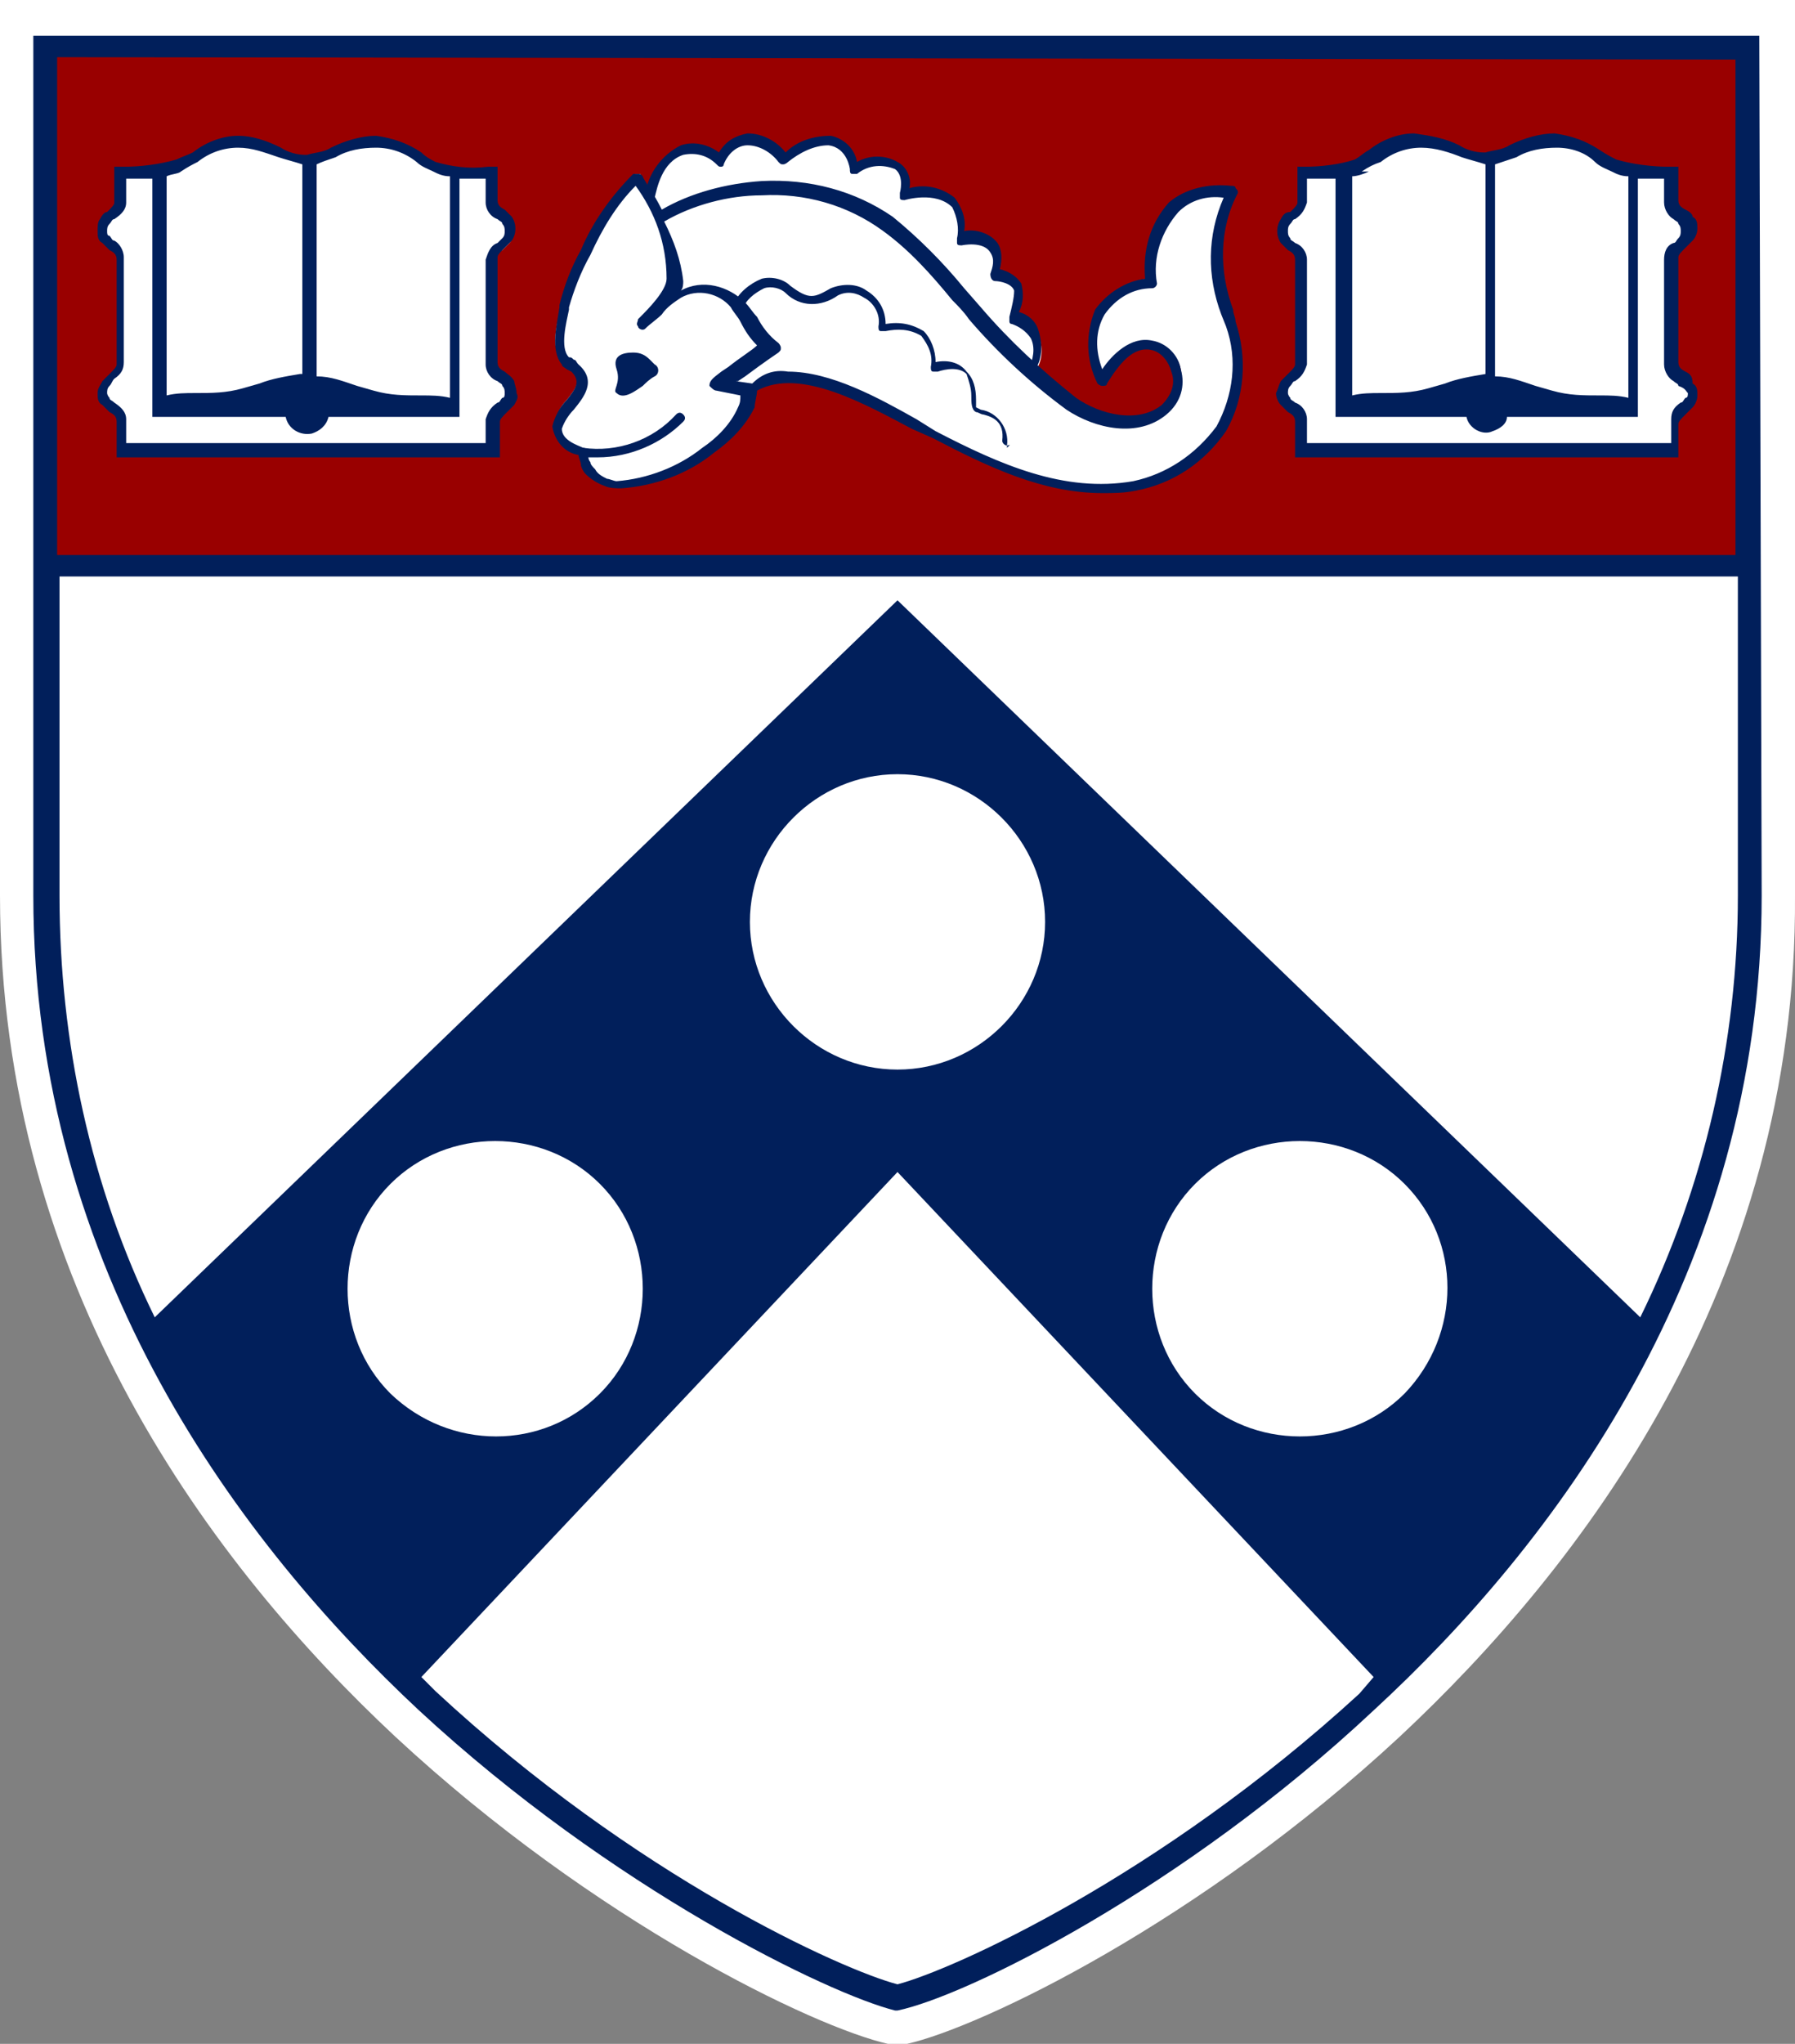 <?xml version="1.0" encoding="utf-8"?>
<!-- Generator: Adobe Illustrator 25.4.1, SVG Export Plug-In . SVG Version: 6.00 Build 0)  -->
<svg version="1.1" id="Layer_1" xmlns="http://www.w3.org/2000/svg" xmlns:xlink="http://www.w3.org/1999/xlink" x="0px" y="0px"
	 viewBox="0 0 75.4 85.8" style="enable-background:new 0 0 75.4 85.8;" xml:space="preserve">
<rect x="0" y="0" width="75.4" height="85.8" fill="#808080" stroke="none"/>
<style type="text/css">
	.st0{fill:#FFFFFF;}
	.st1{fill:#990000;}
	.st2{fill:#011F5B;}
</style>
<g id="Shield">
	<g id="Shield-2">
		<path class="st0" d="M75.4,0H0v37.6c0,16.4,9,28.2,16.6,35.3c8.4,7.8,17.6,12.2,20.7,12.9l0.4,0.1l0.4-0.1
			c3.1-0.7,12.3-5.1,20.7-12.9c7.6-7.1,16.7-18.9,16.6-35.3C75.4,37.6,75.4,0,75.4,0z"/>
		<path class="st1" d="M70.7,15.7L70.7,15.7c0.1,0.1,0.2,0.2,0.3,0.3c0.2,0.3,0.2,0.6,0,0.9c-0.1,0.1-0.2,0.2-0.3,0.3
			c-0.2,0.1-0.3,0.3-0.3,0.5V19H54.6v-1.3c0-0.2-0.2-0.4-0.3-0.5C54.2,17.1,54,17,54,16.9c-0.2-0.3-0.1-0.6,0-0.9
			c0.1-0.1,0.2-0.2,0.3-0.3c0.2-0.1,0.3-0.3,0.3-0.5v-4.3c0-0.2-0.2-0.3-0.3-0.5c-0.1-0.1-0.2-0.2-0.3-0.3c-0.1-0.1-0.1-0.3-0.1-0.4
			c0-0.2,0-0.3,0.1-0.4c0.1-0.1,0.2-0.2,0.3-0.2c0.2-0.1,0.3-0.3,0.3-0.5V7.1h0.2c0.8,0.1,1.6,0,2.3-0.3c0.2-0.1,0.5-0.2,0.7-0.4
			c0.5-0.4,1.2-0.6,1.8-0.6c0.6,0,1.2,0.2,1.8,0.5c0.3,0.2,0.7,0.3,1,0.3h0.1c0.3,0,0.7-0.1,1-0.3c0.6-0.3,1.2-0.4,1.8-0.5
			c0.7,0,1.3,0.2,1.9,0.7c0.2,0.1,0.4,0.3,0.7,0.4c0.7,0.2,1.5,0.3,2.3,0.3h0.2v1.4c0,0.2,0.2,0.4,0.3,0.5C70.8,9,70.9,9.1,71,9.2
			c0.1,0.1,0.1,0.3,0.1,0.4c0,0.2,0,0.3-0.1,0.4c-0.1,0.1-0.2,0.2-0.3,0.3c-0.2,0.1-0.3,0.3-0.3,0.5v4.4
			C70.4,15.5,70.6,15.6,70.7,15.7L70.7,15.7z M51.4,18c-0.9,1.2-2.2,2.1-3.7,2.5c-0.5,0.1-0.9,0.1-1.4,0.1l0,0c-2.5,0-4.7-1.1-7-2.3
			l-0.9-0.5c-1.5-0.8-3.5-1.9-5.3-1.9c-0.5,0-1,0.1-1.4,0.3h-0.1v0.1c0,0.2,0,0.4-0.1,0.6c-0.4,0.7-0.9,1.4-1.6,1.9
			c-1.1,0.9-2.5,1.5-3.9,1.5c-0.2,0-0.4,0-0.6-0.1c-0.3-0.1-0.5-0.3-0.7-0.5c-0.1-0.1-0.2-0.2-0.2-0.4c0-0.1-0.1-0.2-0.1-0.4v-0.1
			h-0.1c-0.5-0.1-1-0.5-1-1c0.1-0.4,0.2-0.7,0.5-1c0.4-0.5,0.7-0.9,0.2-1.4l-0.2-0.1c-0.1-0.1-0.2-0.1-0.2-0.2
			c-0.5-0.5-0.2-1.6,0-2.3v-0.1c0.2-0.8,0.5-1.6,0.9-2.3c0.5-1.2,1.2-2.2,2.2-3.1h0.1c0,0,0,0,0.1,0L27,7.8L27.2,8l0.1-0.3
			c0.2-0.7,0.6-1.2,1.3-1.5c0.5-0.2,1.1,0,1.5,0.3l0.1,0.1l0.1-0.1c0.2-0.4,0.6-0.7,1.1-0.7c0.5,0,1.1,0.3,1.4,0.7l0.1,0.1L33,6.5
			c0.5-0.5,1.1-0.7,1.8-0.7c0.5,0.1,0.9,0.5,1.1,1V7L36,6.9c0.5-0.3,1.1-0.3,1.6,0c0.3,0.2,0.5,0.6,0.4,1v0.2h0.2
			c0.6-0.2,1.3,0,1.8,0.4c0.3,0.3,0.5,0.8,0.4,1.3v0.2h0.2c0.5-0.1,0.9,0.1,1.2,0.4c0.2,0.3,0.2,0.7,0.1,1v0.1H42
			c0.3,0,0.6,0.2,0.8,0.5c0.1,0.4,0.1,0.8-0.1,1.1v0.1l0.1,0.1c0.3,0.1,0.6,0.4,0.8,0.7c0.2,0.5,0.2,1,0,1.4v0.1l0.1,0.1
			c0.5,0.5,1.1,0.9,1.6,1.3c1,0.8,2.7,1.2,3.8,0.2c0.4-0.4,0.6-1,0.5-1.6c-0.1-0.5-0.5-0.9-1-1c-0.8-0.2-1.5,0.6-2.1,1.4
			c0,0-0.1,0-0.1,0c0,0-0.1,0-0.1-0.1c-0.5-0.9-0.6-2-0.1-2.9c0.5-0.7,1.2-1.1,2-1.2h0.1v-0.1c-0.1-1.1,0.3-2.2,1-3.1
			C50,8,50.9,7.8,51.7,8c0,0,0,0,0.1,0c0,0,0,0.1,0,0.1c-0.8,1.6-0.9,3.4-0.2,5c0,0.2,0.1,0.3,0.1,0.5l0,0
			C52.3,15,52.1,16.6,51.4,18z M21.1,15.7L21.1,15.7c0.1,0.1,0.2,0.2,0.3,0.3c0.2,0.3,0.2,0.6,0,0.9c-0.1,0.1-0.2,0.2-0.3,0.3
			c-0.2,0.1-0.3,0.3-0.3,0.5V19H5v-1.3c0-0.2-0.2-0.4-0.3-0.5c-0.1-0.1-0.2-0.2-0.3-0.3c-0.2-0.3-0.2-0.6,0-0.9
			c0.1-0.1,0.2-0.2,0.3-0.3C4.8,15.6,5,15.5,5,15.3v-4.4c0-0.2-0.2-0.3-0.3-0.5c-0.1-0.1-0.2-0.2-0.3-0.3C4.3,10,4.2,9.8,4.2,9.7
			c0-0.2,0-0.3,0.1-0.4C4.4,9.1,4.5,9.1,4.6,9C4.8,8.9,5,8.7,5,8.5V7.1h0.2c0.8,0.1,1.5,0,2.3-0.3c0.2-0.1,0.5-0.2,0.7-0.4
			C8.7,6.1,9.3,5.8,10,5.8c0.6,0,1.2,0.2,1.8,0.5c0.3,0.2,0.7,0.3,1,0.3h0.1c0.3,0,0.7-0.1,1-0.3c0.6-0.3,1.2-0.4,1.8-0.5
			c0.7,0,1.3,0.2,1.9,0.7c0.2,0.1,0.4,0.3,0.7,0.4c0.7,0.2,1.5,0.3,2.3,0.3h0.2v1.4c0,0.2,0.2,0.4,0.3,0.5c0.1,0.1,0.2,0.2,0.3,0.3
			c0.1,0.1,0.1,0.3,0.1,0.4c0,0.2,0,0.3-0.1,0.4c-0.1,0.1-0.2,0.2-0.3,0.3c-0.2,0.1-0.3,0.3-0.3,0.5v4.4
			C20.8,15.5,20.9,15.6,21.1,15.7L21.1,15.7z M1.9,2c0,0,0.1,21.8,0,21.7h71.6V2H1.9z"/>
		<path class="st2" d="M26.6,14.8c0.3,0,0.5,0.1,0.7,0.3c0.1,0.1,0.1,0.1,0.2,0.2c0.2,0.1,0.2,0.4,0,0.5c0,0,0,0,0,0
			c-0.2,0.1-0.4,0.3-0.5,0.4c-0.3,0.2-0.8,0.6-1.1,0.3c-0.2-0.1,0.2-0.4,0-1S26.2,14.8,26.6,14.8L26.6,14.8z"/>
		<path class="st2" d="M26.7,7.8c-0.8,0.8-1.4,1.8-1.9,2.9c-0.4,0.7-0.7,1.5-0.9,2.2v0.1c-0.1,0.5-0.4,1.6,0,2
			C24,15,24,15,24.1,15.1c0.1,0,0.1,0.1,0.2,0.2c0.8,0.7,0.2,1.4-0.2,1.9c-0.2,0.2-0.4,0.5-0.5,0.8c0,0.5,0.7,0.7,0.9,0.8
			c0.1,0,0.2,0.1,0.2,0.2c0,0.1,0,0.3,0.1,0.4c0,0.1,0.1,0.2,0.2,0.3c0.1,0.2,0.3,0.3,0.5,0.4c0.1,0,0.3,0.1,0.4,0.1
			c1.3-0.1,2.6-0.6,3.6-1.4c0.6-0.4,1.2-1,1.5-1.7c0.1-0.2,0.1-0.3,0.1-0.5l-1-0.2l0,0c-0.1,0-0.2-0.1-0.3-0.2
			c0-0.2,0.1-0.3,0.5-0.6l0.3-0.2c0.5-0.4,1-0.7,1.2-0.9c-0.3-0.3-0.5-0.6-0.7-1c-0.1-0.2-0.3-0.4-0.4-0.6c-0.5-0.6-1.4-0.8-2.1-0.4
			c-0.3,0.2-0.6,0.4-0.8,0.7c-0.2,0.2-0.5,0.4-0.7,0.6c-0.1,0.1-0.3,0-0.3-0.1c-0.1-0.1,0-0.2,0-0.3l0.1-0.1
			c0.3-0.3,1.1-1.1,1.1-1.6C28,10.2,27.5,8.9,26.7,7.8L26.7,7.8z M33.1,15.6c1.8,0,3.8,1.1,5.4,2l0.8,0.5c2.7,1.4,5.4,2.6,8.3,2.1
			c1.4-0.3,2.6-1.1,3.5-2.3c0.7-1.3,0.9-2.8,0.4-4.2l-0.2-0.5c-0.6-1.6-0.6-3.3,0.1-4.9c-0.7-0.1-1.4,0.1-1.9,0.6
			c-0.7,0.8-1.1,1.9-0.9,3c0,0.1-0.1,0.2-0.2,0.2c-0.8,0-1.5,0.4-2,1.1c-0.4,0.7-0.4,1.5-0.1,2.3c0.4-0.6,1.2-1.4,2.1-1.2
			c0.6,0.1,1.1,0.6,1.2,1.2c0.2,0.7,0,1.4-0.6,1.9c-1.2,1-3,0.6-4.2-0.2c-1.5-1.1-2.9-2.4-4.1-3.8c-0.2-0.3-0.5-0.6-0.7-0.8
			c-0.9-1.1-1.8-2.1-2.9-2.9c-1.5-1.1-3.3-1.6-5.1-1.5c-1.4,0-2.9,0.4-4.1,1.1c0.4,0.8,0.7,1.6,0.8,2.5c0,0.1,0,0.3-0.1,0.4
			c0.9-0.5,2-0.2,2.7,0.5c0.2,0.2,0.3,0.4,0.5,0.6c0.2,0.4,0.5,0.8,0.9,1.1c0,0,0.1,0.1,0.1,0.2c0,0.1,0,0.1-0.1,0.2
			c0,0-0.6,0.4-1.4,1l-0.3,0.2h-0.1l0.7,0.1C32,15.7,32.5,15.5,33.1,15.6L33.1,15.6z M46.3,20.7c-2.5,0-4.8-1.1-7.1-2.3L38.3,18
			c-1.9-1-4.7-2.6-6.5-1.6c0,0.2-0.1,0.5-0.1,0.7c-0.4,0.8-1,1.4-1.7,1.9c-1.1,0.9-2.5,1.4-3.9,1.5c-0.2,0-0.5,0-0.7-0.1
			c-0.3-0.1-0.6-0.3-0.8-0.5c-0.1-0.1-0.2-0.3-0.2-0.4c0-0.1-0.1-0.3-0.1-0.4c-0.6-0.1-1-0.6-1.1-1.2c0.1-0.4,0.3-0.8,0.6-1.1
			c0.4-0.5,0.6-0.8,0.2-1.2l-0.2-0.1c-0.1-0.1-0.2-0.1-0.2-0.2c-0.5-0.6-0.2-1.7-0.1-2.4v-0.1c0.2-0.8,0.5-1.6,0.9-2.3
			c0.5-1.2,1.3-2.3,2.2-3.2c0.1,0,0.1,0,0.2,0c0.1,0,0.1,0,0.2,0.1c0,0.1,0.4,0.6,0.8,1.4C29,8.1,30.5,7.7,32,7.6
			C34,7.5,35.9,8,37.5,9.1c1.1,0.9,2.1,1.9,3,3l0.7,0.8c1.2,1.4,2.5,2.6,4,3.8c1,0.7,2.6,1.1,3.6,0.3c0.4-0.4,0.6-0.9,0.4-1.4
			c-0.1-0.4-0.4-0.8-0.8-0.9c-0.8-0.2-1.4,0.6-1.9,1.4c0,0.1-0.1,0.1-0.2,0.1c-0.1,0-0.2-0.1-0.2-0.1c-0.5-1-0.5-2.1-0.1-3.1
			c0.5-0.7,1.3-1.2,2.1-1.3c-0.1-1.2,0.2-2.3,1-3.2c0.7-0.6,1.7-0.8,2.6-0.7c0.1,0,0.2,0,0.2,0.1C52,8,52,8,52,8.1
			c-0.8,1.5-0.8,3.3-0.2,4.9c0,0.2,0.1,0.3,0.1,0.5c0.5,1.5,0.4,3.2-0.4,4.6c-0.9,1.3-2.2,2.2-3.8,2.5
			C47.2,20.7,46.8,20.7,46.3,20.7L46.3,20.7z"/>
		<path class="st2" d="M25.1,19.2c-0.2,0-0.4,0-0.6,0c-0.1,0-0.2-0.1-0.2-0.2c0,0,0,0,0,0c0-0.1,0.1-0.2,0.2-0.2
			c1.4,0.2,2.9-0.3,3.9-1.4c0.1-0.1,0.2-0.1,0.3,0c0.1,0.1,0.1,0.2,0,0.3C27.8,18.6,26.5,19.2,25.1,19.2L25.1,19.2z"/>
		<path class="st2" d="M43.4,15.8L43.4,15.8c-0.2-0.1-0.2-0.2-0.2-0.3c0.2-0.4,0.3-0.9,0.1-1.3c-0.2-0.3-0.5-0.5-0.8-0.6
			c-0.1,0-0.1-0.1-0.1-0.1c0-0.1,0-0.1,0-0.2c0.1-0.4,0.2-0.8,0.2-1.1c-0.1-0.3-0.6-0.4-0.8-0.4c-0.1,0-0.2-0.1-0.2-0.3c0,0,0,0,0,0
			c0.1-0.3,0.2-0.6,0-0.9c-0.3-0.5-1.2-0.3-1.2-0.3c-0.1,0-0.2,0-0.2-0.1c0-0.1,0-0.1,0-0.2c0.1-0.4,0-0.9-0.2-1.3
			C39.3,8,38,8.4,38,8.4c-0.1,0-0.2,0-0.2-0.1c0-0.1,0-0.1,0-0.2c0,0,0.2-0.7-0.2-1c-0.5-0.2-1.1-0.2-1.6,0.2c-0.1,0-0.1,0-0.2,0
			c-0.1,0-0.1-0.1-0.1-0.2c0,0-0.1-0.9-0.9-1c-0.6,0-1.2,0.3-1.7,0.7c0,0-0.1,0.1-0.2,0.1c-0.1,0-0.1,0-0.2-0.1
			c-0.3-0.4-0.8-0.7-1.3-0.7c-0.4,0-0.8,0.3-1,0.8c0,0.1-0.1,0.1-0.1,0.1c-0.1,0-0.1,0-0.2-0.1c-0.4-0.4-0.9-0.5-1.4-0.4
			c-0.9,0.3-1.1,1.4-1.2,1.8l0,0c0,0.1-0.1,0.2-0.2,0.1c-0.1,0-0.2-0.1-0.2-0.2c0,0,0,0,0,0l0,0c0.1-0.9,0.7-1.7,1.5-2.1
			c0.6-0.2,1.2,0,1.6,0.3c0.3-0.5,0.7-0.7,1.2-0.8c0.6,0,1.2,0.3,1.6,0.8c0.5-0.5,1.2-0.7,1.9-0.7c0.5,0.1,1,0.5,1.1,1.1
			c0.5-0.3,1.2-0.3,1.7,0c0.4,0.2,0.6,0.7,0.5,1.1c0.7-0.2,1.4,0,1.9,0.4c0.3,0.4,0.5,0.9,0.4,1.4c0.5-0.1,1.1,0.1,1.4,0.5
			c0.2,0.3,0.2,0.7,0.1,1.1c0.4,0.1,0.7,0.3,0.9,0.6c0.1,0.4,0.1,0.8-0.1,1.2c0.4,0.1,0.7,0.4,0.8,0.7c0.2,0.6,0.2,1.2-0.1,1.7
			C43.5,15.7,43.4,15.7,43.4,15.8L43.4,15.8z"/>
		<path class="st2" d="M42.3,18.7L42.3,18.7c-0.1,0-0.2-0.1-0.2-0.2c0,0,0,0,0,0c0.1-0.8-0.4-1-0.8-1.1c-0.1,0-0.2-0.1-0.3-0.1
			c-0.2-0.1-0.2-0.4-0.2-0.7c0-0.3-0.1-0.6-0.2-0.9c-0.4-0.4-1.2-0.1-1.2-0.1c-0.1,0-0.1,0-0.2,0c-0.1,0-0.1-0.1-0.1-0.2
			c0.1-0.5-0.1-0.9-0.4-1.3c-0.5-0.3-1-0.3-1.5-0.2c-0.1,0-0.1,0-0.2,0c-0.1,0-0.1-0.1-0.1-0.2c0.1-0.5-0.2-1-0.6-1.2
			c-0.3-0.2-0.7-0.3-1.1-0.1c-0.7,0.5-1.6,0.5-2.2-0.1c-0.2-0.2-0.6-0.3-0.9-0.2c-0.4,0.2-0.8,0.5-0.9,0.9c-0.1,0.1-0.2,0.2-0.3,0.1
			c-0.1-0.1-0.1-0.2-0.1-0.3c0.2-0.5,0.7-0.9,1.2-1.1c0.4-0.1,0.9,0,1.2,0.3c0.8,0.6,1,0.5,1.7,0.1c0.5-0.2,1.1-0.2,1.5,0.1
			c0.5,0.3,0.8,0.8,0.8,1.4c0.6-0.1,1.1,0,1.6,0.3c0.3,0.3,0.5,0.8,0.5,1.3c0.5-0.1,1,0,1.3,0.4c0.3,0.3,0.4,0.7,0.4,1.2
			c0,0.1,0,0.2,0,0.3l0.2,0.1c0.7,0.1,1.2,0.8,1.1,1.5c0,0,0,0,0,0.1C42.5,18.6,42.4,18.7,42.3,18.7L42.3,18.7z"/>
		<path class="st2" d="M21.2,16.5c0,0.1,0,0.2-0.1,0.2c-0.1,0.1-0.1,0.2-0.2,0.2c-0.3,0.2-0.4,0.4-0.5,0.7v1H5.3v-1
			c0-0.3-0.2-0.5-0.5-0.7c-0.1-0.1-0.2-0.1-0.2-0.2c-0.1-0.1-0.1-0.2-0.1-0.2l0,0c0-0.1,0-0.2,0.1-0.3c0.1-0.1,0.1-0.2,0.2-0.3
			c0.3-0.2,0.4-0.4,0.4-0.7v-4.4c0-0.3-0.2-0.6-0.4-0.7C4.7,10.1,4.7,10,4.6,9.9C4.5,9.9,4.5,9.8,4.5,9.7l0,0c0-0.1,0-0.2,0.1-0.3
			c0.1-0.1,0.1-0.2,0.2-0.2C5.1,9,5.3,8.8,5.3,8.5v-1l0,0c0.4,0,0.8,0,1.1,0v10H12c0.1,0.5,0.6,0.8,1.1,0.7c0.3-0.1,0.6-0.3,0.7-0.7
			h5.5v-10c0.4,0,0.7,0,1.1,0l0,0v1c0,0.3,0.2,0.6,0.5,0.7c0.1,0.1,0.2,0.1,0.2,0.2c0.1,0.1,0.1,0.2,0.1,0.3l0,0
			c0,0.1,0,0.2-0.1,0.3c-0.1,0.1-0.2,0.2-0.2,0.2c-0.3,0.1-0.4,0.4-0.5,0.7v4.4c0,0.3,0.2,0.6,0.5,0.7c0.1,0.1,0.2,0.1,0.2,0.2
			C21.2,16.3,21.2,16.4,21.2,16.5L21.2,16.5L21.2,16.5z M7.6,7.2C7.9,7,8.1,6.9,8.3,6.8C8.8,6.4,9.4,6.2,10,6.2
			c0.6,0,1.1,0.2,1.7,0.4c0.3,0.1,0.7,0.2,1,0.3v8.8h-0.1c-0.6,0.1-1.2,0.2-1.7,0.4l-0.7,0.2c-0.7,0.2-1.3,0.2-2,0.2
			c-0.4,0-0.8,0-1.2,0.1V7.4C7.2,7.3,7.5,7.3,7.6,7.2L7.6,7.2z M14.1,6.6c0.5-0.3,1.1-0.4,1.7-0.4c0.6,0,1.2,0.2,1.7,0.6
			c0.2,0.2,0.5,0.3,0.7,0.4c0.2,0.1,0.4,0.2,0.7,0.2v9.3c-0.4-0.1-0.8-0.1-1.2-0.1c-0.7,0-1.3,0-2-0.2l-0.7-0.2
			c-0.6-0.2-1.1-0.4-1.7-0.4l0,0V6.9C13.5,6.8,13.8,6.7,14.1,6.6L14.1,6.6z M21.2,15.6c-0.2-0.1-0.3-0.2-0.3-0.4v-4.4
			c0-0.1,0.1-0.2,0.3-0.4c0.1-0.1,0.2-0.2,0.3-0.3c0.2-0.3,0.2-0.7,0-1c-0.1-0.1-0.2-0.2-0.3-0.3c-0.2-0.1-0.3-0.2-0.3-0.4V7h-0.4
			c-0.8,0.1-1.5,0-2.2-0.2c-0.2-0.1-0.4-0.2-0.6-0.4c-0.6-0.4-1.2-0.6-1.9-0.7c-0.6,0-1.3,0.2-1.9,0.5c-0.3,0.2-0.7,0.2-1,0.3h-0.1
			c-0.3,0-0.7-0.1-1-0.3c-0.6-0.3-1.2-0.5-1.8-0.5c-0.7,0-1.4,0.3-1.9,0.7C7.9,6.5,7.6,6.6,7.4,6.7C6.7,6.9,5.9,7,5.2,7H4.8v1.5
			c0,0.1-0.1,0.2-0.3,0.4C4.4,8.9,4.3,9,4.2,9.2C4.1,9.3,4.1,9.5,4.1,9.7c0,0.2,0,0.4,0.2,0.5c0.1,0.1,0.2,0.2,0.3,0.3
			c0.2,0.1,0.3,0.2,0.3,0.4v4.4c0,0.1-0.1,0.2-0.3,0.4c-0.1,0.1-0.2,0.2-0.3,0.3c-0.1,0.2-0.2,0.3-0.2,0.5c0,0.2,0,0.4,0.2,0.5
			c0.1,0.1,0.2,0.2,0.3,0.3c0.2,0.1,0.3,0.2,0.3,0.4v1.5h16.1v-1.5c0-0.1,0.1-0.2,0.3-0.4c0.1-0.1,0.2-0.2,0.3-0.3
			c0.1-0.2,0.2-0.3,0.1-0.5c0-0.2-0.1-0.4-0.1-0.5C21.5,15.8,21.3,15.7,21.2,15.6L21.2,15.6z"/>
		<path class="st2" d="M70.9,16.5c0,0.1,0,0.2-0.1,0.2c-0.1,0.1-0.1,0.2-0.2,0.2c-0.3,0.2-0.4,0.4-0.4,0.7v1H54.9v-1
			c0-0.3-0.2-0.6-0.5-0.7c-0.1-0.1-0.2-0.1-0.2-0.2c-0.1-0.1-0.1-0.2-0.1-0.2l0,0c0-0.1,0-0.2,0.1-0.3c0.1-0.1,0.1-0.2,0.2-0.2
			c0.3-0.2,0.4-0.4,0.5-0.7v-4.4c0-0.3-0.2-0.6-0.5-0.7c-0.1-0.1-0.2-0.1-0.2-0.2c-0.1-0.1-0.1-0.2-0.1-0.3l0,0c0-0.1,0-0.2,0.1-0.3
			c0.1-0.1,0.1-0.2,0.2-0.2c0.3-0.2,0.4-0.4,0.5-0.7v-1l0,0c0.4,0,0.8,0,1.2,0v10h5.5c0.1,0.5,0.7,0.8,1.1,0.6
			c0.3-0.1,0.6-0.3,0.6-0.6h5.5v-10c0.4,0,0.8,0,1.1,0l0,0v1c0,0.3,0.2,0.6,0.4,0.7c0.1,0.1,0.2,0.1,0.2,0.2
			c0.1,0.1,0.1,0.2,0.1,0.3l0,0c0,0.1,0,0.2-0.1,0.3c-0.1,0.1-0.1,0.2-0.2,0.2c-0.3,0.1-0.4,0.4-0.4,0.7v4.4c0,0.3,0.2,0.6,0.4,0.7
			c0.1,0.1,0.2,0.1,0.2,0.2C70.8,16.3,70.8,16.4,70.9,16.5L70.9,16.5L70.9,16.5z M57.2,7.2C57.5,7,57.7,6.9,58,6.8
			c0.5-0.4,1.1-0.6,1.7-0.6c0.6,0,1.2,0.2,1.7,0.4c0.3,0.1,0.7,0.2,1,0.3v8.8l0,0c-0.6,0.1-1.2,0.2-1.7,0.4l-0.7,0.2
			c-0.7,0.2-1.3,0.2-2,0.2c-0.4,0-0.8,0-1.2,0.1V7.4c0.2,0,0.5-0.1,0.7-0.2L57.2,7.2z M63.7,6.6c0.5-0.3,1.1-0.4,1.7-0.4
			c0.6,0,1.2,0.2,1.6,0.6c0.2,0.2,0.5,0.3,0.7,0.4c0.2,0.1,0.4,0.2,0.7,0.2v9.3c-0.4-0.1-0.8-0.1-1.2-0.1c-0.7,0-1.3,0-2-0.2
			l-0.7-0.2c-0.6-0.2-1.1-0.4-1.7-0.4l0,0V6.9C63.1,6.8,63.4,6.7,63.7,6.6L63.7,6.6z M70.8,15.6c-0.2-0.1-0.3-0.2-0.3-0.4v-4.4
			c0-0.1,0.1-0.2,0.3-0.4c0.1-0.1,0.2-0.2,0.3-0.3c0.1-0.1,0.2-0.3,0.2-0.5c0-0.2,0-0.4-0.2-0.5C71.1,9,71,8.9,70.8,8.8
			c-0.2-0.1-0.3-0.2-0.3-0.4V7h-0.4c-0.7,0-1.5-0.1-2.2-0.3c-0.2-0.1-0.4-0.2-0.7-0.4c-0.6-0.4-1.2-0.6-1.9-0.7
			c-0.6,0-1.3,0.2-1.9,0.5c-0.3,0.2-0.7,0.2-1,0.3h-0.1c-0.3,0-0.7-0.1-1-0.3c-0.6-0.3-1.2-0.4-1.9-0.5c-0.7,0-1.4,0.3-1.9,0.7
			c-0.2,0.1-0.4,0.3-0.6,0.4C56.3,6.9,55.5,7,54.8,7h-0.3v1.5c0,0.1-0.1,0.2-0.3,0.4C54,8.9,53.9,9,53.8,9.2c-0.2,0.3-0.2,0.7,0,1
			c0.1,0.1,0.2,0.2,0.3,0.3c0.2,0.1,0.3,0.2,0.3,0.4v4.4c0,0.1-0.1,0.2-0.3,0.4c-0.1,0.1-0.2,0.2-0.3,0.3c-0.1,0.2-0.1,0.3-0.2,0.5
			c0,0.2,0.1,0.4,0.2,0.5c0.1,0.1,0.2,0.2,0.3,0.3c0.2,0.1,0.3,0.2,0.3,0.4v1.5h16.1v-1.4c0-0.1,0.1-0.2,0.3-0.4
			c0.1-0.1,0.2-0.2,0.3-0.3c0.1-0.1,0.2-0.3,0.2-0.5c0-0.2,0-0.4-0.2-0.5C71.1,15.8,71,15.7,70.8,15.6L70.8,15.6z"/>
		<path class="st2" d="M68.9,55.3L37.7,25.2L6.5,55.3c-2.7-5.5-4-11.6-4-17.7V24.2H73v13.4C73,43.7,71.6,49.8,68.9,55.3L68.9,55.3z
			 M59,58.5c-2.4,2.4-6.4,2.4-8.8,0c-2.4-2.4-2.4-6.4,0-8.8s6.4-2.4,8.8,0c0,0,0,0,0,0C61.4,52.1,61.4,56,59,58.5
			C59,58.4,59,58.4,59,58.5z M31.5,38.7c0-3.4,2.8-6.2,6.2-6.2c3.4,0,6.2,2.8,6.2,6.2c0,3.4-2.8,6.2-6.2,6.2c0,0,0,0,0,0
			C34.3,44.9,31.5,42.1,31.5,38.7z M57.1,71.1C48.7,78.8,40,82.7,37.7,83.3c-2.3-0.6-11-4.5-19.4-12.3l-0.6-0.6l20-21.2l20,21.2
			L57.1,71.1L57.1,71.1z M16.4,58.5c-2.4-2.4-2.4-6.4,0-8.8c2.4-2.4,6.4-2.4,8.8,0s2.4,6.4,0,8.8c0,0,0,0,0,0
			C22.8,60.9,18.9,60.9,16.4,58.5C16.4,58.5,16.4,58.5,16.4,58.5z M72.9,2.5v20.8H2.4V2.4L72.9,2.5z M73.9,1.5H1.4v36.1
			c0,15.8,8.8,27.3,16.2,34.2c8.1,7.5,17.2,11.9,20,12.6h0.1c2.9-0.6,12-5.1,20-12.6C65.2,64.9,74,53.4,74,37.6L73.9,1.5L73.9,1.5z"
			/>
	</g>
</g>
</svg>
